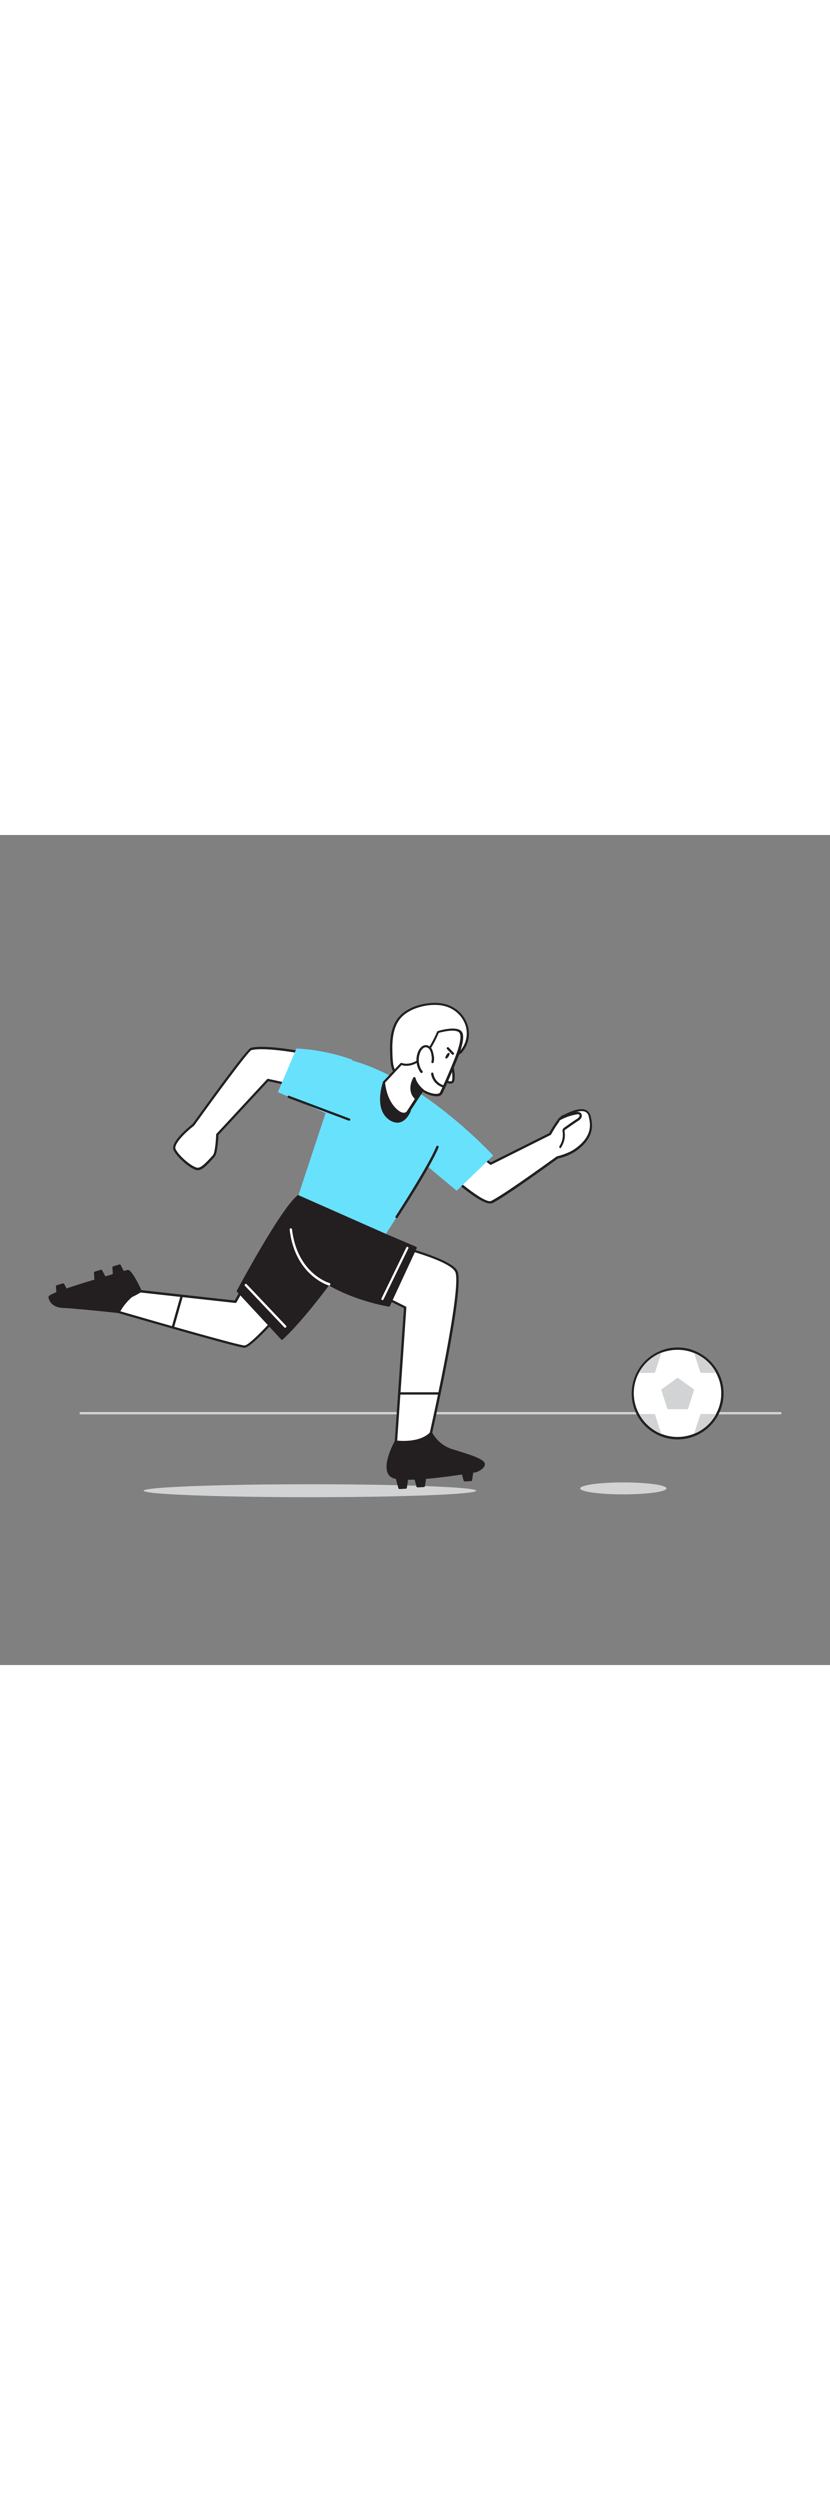 <svg version="1.1" id="Layer_1" xmlns="http://www.w3.org/2000/svg" xmlns:xlink="http://www.w3.org/1999/xlink" x="0px" y="0px" viewBox="0 0 500 500" style="width: 166px;" xml:space="preserve" data-imageid="soccer-58" imageName="Soccer" class="illustrations_image">
<rect x="0" y="0" width="500" height="500" fill="#808080" stroke="none"/>
<style type="text/css">
	.st0_soccer-58{fill:#D1D3D4;}
	.st1_soccer-58{fill:#FFFFFF;}
	.st2_soccer-58{fill:#231F20;}
	.st3_soccer-58{fill:#68E1FD;}
	.st4_soccer-58{fill:none;}
</style>
<path id="Ground_soccer-58" class="st0_soccer-58" d="M470.1,349H48.6c-0.4,0-0.7-0.3-0.7-0.7c0-0.4,0.3-0.7,0.7-0.7h421.5c0.4,0,0.7,0.3,0.7,0.7&#10;&#9;S470.5,349,470.1,349C470.1,349,470.1,349,470.1,349z"/>
<g id="Shadow_soccer-58">
	<ellipse class="st0_soccer-58" cx="186.7" cy="395" rx="100.2" ry="3.9"/>
	<ellipse class="st0_soccer-58" cx="375.5" cy="393.6" rx="26" ry="3.6"/>
</g>
<g id="Character_soccer-58">
	<path class="st1_soccer-58" d="M178.8,276.5c0,0-26.9,32-31.7,31.7s-75.7-20.9-75.7-20.9s6.4-11,4.1-8.6s9-4,9-4l57.3,6.4l16.9-30.3&#10;&#9;&#9;L178.8,276.5z"/>
	<path class="st2_soccer-58" d="M147.2,308.9L147.2,308.9c-4.9-0.3-73-20.1-75.9-20.9c-0.2-0.1-0.4-0.2-0.4-0.4c-0.1-0.2-0.1-0.4,0-0.6&#10;&#9;&#9;c1.5-2.6,3.2-5.6,4-7.2l-0.1-0.1c-0.4-0.6,0.1-1.2,0.3-1.4s0.8-0.8,1.4-0.4c0.1,0.1,0.2,0.1,0.2,0.2c1.7-0.8,4.8-2.4,7.5-3.9&#10;&#9;&#9;c0.1-0.1,0.3-0.1,0.4-0.1l56.8,6.3l16.6-29.9c0.1-0.2,0.3-0.3,0.6-0.4c0.2,0,0.5,0.1,0.6,0.3l20.1,25.6c0.2,0.3,0.2,0.6,0,0.9&#10;&#9;&#9;C174.9,282.3,152.2,308.9,147.2,308.9z M72.5,286.9c24.7,7.2,71,20.4,74.7,20.6h0.1c3.3,0,20.4-18.8,30.7-31.1l-19.1-24.3&#10;&#9;&#9;l-16.4,29.4c-0.1,0.2-0.4,0.4-0.7,0.4l-57.1-6.3c-2.7,1.6-5.5,3-8.4,4.2C75.2,282.2,73.9,284.6,72.5,286.9L72.5,286.9z"/>
	<path class="st2_soccer-58" d="M207.9,256.8c0,0-21.7,31.6-38,46.6l-26.6-28.7c0,0,26.3-49.2,36.3-57.1C195.5,212.5,207.9,256.8,207.9,256.8z&#10;&#9;&#9;"/>
	<path class="st2_soccer-58" d="M169.9,304.1c-0.2,0-0.4-0.1-0.5-0.2l-26.6-28.7c-0.2-0.2-0.2-0.5-0.1-0.8c1.1-2,26.5-49.4,36.5-57.3&#10;&#9;&#9;c0.1-0.1,0.1-0.1,0.2-0.1c2.5-0.8,5.2-0.5,7.5,0.8c12.4,6.6,21.2,37.5,21.6,38.8c0.1,0.2,0,0.4-0.1,0.6c-0.2,0.3-22,31.9-38.1,46.7&#10;&#9;&#9;C170.3,304.1,170.1,304.2,169.9,304.1z M144.2,274.7l25.8,27.8c15.2-14.2,35-42.7,37.2-45.8c-1-3.3-9.6-31.6-20.8-37.7&#10;&#9;&#9;c-1.9-1.1-4.2-1.4-6.3-0.7C170.7,225.9,146.9,269.8,144.2,274.7L144.2,274.7z"/>
	<path class="st2_soccer-58" d="M84.3,274.1c0,0-5.5-11.8-7.3-11.3s-47.7,13.4-47.1,15.8s2.6,5.5,8.3,5.7s30.3,2.7,33.2,3.1&#10;&#9;&#9;C74.5,281.9,78.9,277.3,84.3,274.1z"/>
	<path class="st2_soccer-58" d="M71.4,288L71.4,288c-3-0.4-27.5-2.9-33.2-3.1c-6.6-0.2-8.5-4-9-6.2c-0.2-1-0.5-2.2,23.1-9.5&#10;&#9;&#9;c11.7-3.6,23.6-7,24.5-7.2c2-0.5,5.5,6.1,8.2,11.7c0.2,0.3,0,0.7-0.3,0.9c-5.3,3.1-9.6,7.6-12.6,12.9C71.9,287.9,71.7,288,71.4,288&#10;&#9;&#9;z M30.6,278.6c0.6,2.2,2.4,4.7,7.6,4.9c5.5,0.2,28.3,2.5,32.8,3c3-5.2,7.2-9.6,12.4-12.8c-2.3-4.9-5.4-10.1-6.3-10.4&#10;&#9;&#9;C71.4,265,33.3,276,30.6,278.6L30.6,278.6z"/>
	<path class="st2_soccer-58" d="M104.1,297.4h-0.2c-0.4-0.1-0.6-0.5-0.5-0.9l5.4-19.1c0.1-0.4,0.5-0.6,0.9-0.5c0.4,0.1,0.6,0.5,0.5,0.9&#10;&#9;&#9;l-5.4,19.1C104.6,297.2,104.4,297.4,104.1,297.4z"/>
	<polygon class="st2_soccer-58" points="63.5,267.4 61,262.6 57.3,263.7 57.7,269.7 &#9;"/>
	<path class="st2_soccer-58" d="M57.7,270.4c-0.1,0-0.3,0-0.4-0.1c-0.2-0.1-0.3-0.3-0.3-0.5l-0.4-6.1c0-0.3,0.2-0.6,0.5-0.7l3.7-1.1&#10;&#9;&#9;c0.3-0.1,0.7,0.1,0.8,0.4l2.5,4.8c0.1,0.2,0.1,0.4,0,0.6c-0.1,0.2-0.2,0.3-0.4,0.4l-5.7,2.4C57.9,270.4,57.8,270.4,57.7,270.4z&#10;&#9;&#9; M58,264.2l0.3,4.5l4.2-1.7l-1.9-3.6L58,264.2z"/>
	<polygon class="st2_soccer-58" points="74.6,264 72.1,259.2 68.4,260.3 68.8,266.4 &#9;"/>
	<path class="st2_soccer-58" d="M68.8,267.1c-0.1,0-0.3,0-0.4-0.1c-0.2-0.1-0.3-0.3-0.3-0.5l-0.4-6c0-0.3,0.2-0.6,0.5-0.7l3.7-1.1&#10;&#9;&#9;c0.3-0.1,0.7,0,0.8,0.4l2.5,4.8c0.1,0.2,0.1,0.4,0,0.6c-0.1,0.2-0.2,0.3-0.4,0.4l-5.7,2.3C69,267,68.9,267.1,68.8,267.1z&#10;&#9;&#9; M69.1,260.8l0.3,4.5l4.2-1.7l-1.8-3.6L69.1,260.8z"/>
	<polygon class="st2_soccer-58" points="40.5,275.4 38.1,270.6 34.4,271.7 34.8,277.8 &#9;"/>
	<path class="st2_soccer-58" d="M34.8,278.5c-0.1,0-0.3,0-0.4-0.1c-0.2-0.1-0.3-0.3-0.3-0.5l-0.4-6c0-0.3,0.2-0.6,0.5-0.7l3.7-1.1&#10;&#9;&#9;c0.3-0.1,0.7,0.1,0.8,0.4l2.5,4.8c0.1,0.2,0.1,0.4,0,0.6c-0.1,0.2-0.2,0.3-0.4,0.4l-5.8,2.4C34.9,278.4,34.9,278.5,34.8,278.5z&#10;&#9;&#9; M35.1,272.2l0.3,4.5l4.2-1.7l-1.9-3.6L35.1,272.2z"/>
	<path class="st1_soccer-58" d="M185.2,131.6c0,0-25-5.1-34-2.8c-2.6,0.7-34.8,45.7-34.8,45.7s-13.5,10.5-11.3,15s10.2,11.1,13.6,11.6&#10;&#9;&#9;c2.4,0.3,5-2.1,10.2-7.9c1.7-1.9,2.1-12.9,2.1-12.9l30.5-32.9l17.4,3.8"/>
	<path class="st2_soccer-58" d="M119.2,201.9h-0.5c-3.7-0.5-11.8-7.4-14.1-12c-2.4-4.8,9.6-14.4,11.4-15.8c7.7-10.7,32.5-45.2,35.1-45.9&#10;&#9;&#9;c9.1-2.3,33.3,2.6,34.3,2.8c0.4,0.1,0.6,0.4,0.6,0.8s-0.4,0.6-0.8,0.6c0,0,0,0-0.1,0c-0.2-0.1-25-5-33.7-2.8&#10;&#9;&#9;c-2.1,1-22.2,28.4-34.4,45.4l-0.1,0.1c-5.1,3.9-12.5,11.2-11.1,14.1c2.2,4.5,10,10.8,13,11.2c2,0.3,4.6-2.1,9.5-7.6&#10;&#9;&#9;c1.1-1.2,1.8-8.3,1.9-12.4c0-0.2,0.1-0.3,0.2-0.4l30.5-32.9c0.2-0.2,0.4-0.3,0.7-0.2l17.4,3.8c0.4,0.1,0.6,0.5,0.5,0.8&#10;&#9;&#9;c-0.1,0.4-0.5,0.6-0.8,0.5l-17.1-3.7l-30,32.4c-0.1,2.4-0.6,11.2-2.3,13.1C124.5,199.2,121.8,201.9,119.2,201.9z"/>
	<path class="st1_soccer-58" d="M275.3,181.8l20.1,16.1l35.8-17.9c0,0,5.4-9.8,8-10.7s14.2-7.9,16,0.4c0.7,3.5,3.2,11.8-8.9,20.1&#10;&#9;&#9;c-4.3,3-10.6,4.4-10.6,4.4s-30.9,22.6-39.6,26.9c-5.9,2.9-35-25.1-35-25.1L275.3,181.8z"/>
	<path class="st2_soccer-58" d="M295.2,222c-7.9,0-31.7-22.7-34.5-25.4c-0.1-0.1-0.2-0.3-0.2-0.5c0-0.2,0.1-0.4,0.2-0.5l14.2-14.2&#10;&#9;&#9;c0.3-0.3,0.7-0.3,0.9-0.1l19.8,15.9l35.2-17.6c0.9-1.6,5.6-9.9,8.2-10.8c0.4-0.1,0.9-0.4,1.6-0.7c3.3-1.6,8.9-4.1,12.5-2.4&#10;&#9;&#9;c1.5,0.8,2.5,2.3,2.8,4l0.1,0.5c0.9,3.9,2.6,12.1-9.2,20.3c-3.3,2.1-6.9,3.6-10.7,4.4c-2.4,1.7-31.1,22.7-39.5,26.9&#10;&#9;&#9;C296.1,221.9,295.7,222,295.2,222z M262.2,196c11.2,10.7,29.8,26.4,33.7,24.4c8.5-4.2,39.1-26.6,39.5-26.8c0.1-0.1,0.2-0.1,0.3-0.1&#10;&#9;&#9;c0.1,0,6.2-1.4,10.4-4.3c11.1-7.7,9.5-15.2,8.7-18.9l-0.1-0.5c-0.2-1.3-0.9-2.4-2-3c-3-1.5-8.4,1-11.3,2.4&#10;&#9;&#9;c-0.8,0.4-1.4,0.6-1.8,0.8c-1.7,0.6-5.6,6.7-7.6,10.4c-0.1,0.1-0.2,0.2-0.3,0.3l-35.8,17.9c-0.2,0.1-0.5,0.1-0.8-0.1l-19.6-15.8&#10;&#9;&#9;L262.2,196z"/>
	<path class="st3_soccer-58 targetColor" d="M207.1,134.6c45.4,9.8,90,58.5,90,58.5l-22,21.2l-17.6-14.7c-4.3,8.6-25.5,41.4-25.5,41.4s-29.8-3.6-52.4-23.2&#10;&#9;&#9;C178,222,203.9,144.2,207.1,134.6z" style="fill: rgb(104, 225, 253);"/>
	<path class="st2_soccer-58" d="M231.3,149c0,0-5.7,16,3.8,22.2c7.7,5,11.6-5,11.6-5L231.3,149z"/>
	<path class="st2_soccer-58" d="M239.3,173.3c-1.6-0.1-3.2-0.6-4.5-1.5c-9.9-6.4-4.3-22.3-4.1-23c0.1-0.2,0.3-0.4,0.5-0.4&#10;&#9;&#9;c0.2-0.1,0.5,0,0.7,0.2l15.4,17.2c0.2,0.2,0.2,0.5,0.1,0.7c-0.1,0.2-2.1,5.2-6.1,6.5C240.6,173.2,239.9,173.3,239.3,173.3z&#10;&#9;&#9; M231.6,150.4c-1.1,3.7-3.6,15.3,3.9,20.2c1.5,1.1,3.5,1.5,5.3,1c2.8-0.9,4.5-4.2,5.1-5.3L231.6,150.4z"/>
	<path class="st1_soccer-58" d="M222.4,243.4c0,0,47.7,10.2,52.5,19.3s-16.1,101.4-16.1,101.4l-20.5,5.7l5.8-85.1l-26.7-13.4"/>
	<path class="st2_soccer-58" d="M238.2,370.5c-0.2,0-0.3-0.1-0.4-0.2c-0.2-0.1-0.3-0.4-0.3-0.6l5.8-84.7L217,271.9c-0.3-0.2-0.5-0.6-0.3-0.9&#10;&#9;&#9;c0,0,0,0,0,0c0.2-0.3,0.6-0.5,0.9-0.3l26.8,13.3c0.3,0.1,0.4,0.4,0.4,0.7l-5.8,84.2l19.1-5.3c7.2-31.9,19.8-93.5,16.1-100.5&#10;&#9;&#9;c-4.6-8.8-51.6-18.9-52-19c-0.4-0.1-0.6-0.5-0.5-0.8c0.1-0.4,0.5-0.6,0.8-0.5c2,0.4,48,10.4,53,19.7s-15.2,98.1-16.1,101.9&#10;&#9;&#9;c-0.1,0.2-0.2,0.4-0.5,0.5l-20.5,5.7L238.2,370.5z M258.8,364.1L258.8,364.1z"/>
	<path class="st2_soccer-58" d="M232,240.9l18.3,7.8l-16.1,34.7c0,0-44.1-7.2-55.5-32.3c-7.5-16.5,1-33.4,1-33.4L232,240.9z"/>
	<path class="st2_soccer-58" d="M234.2,284.1h-0.1c-8.1-1.5-16-3.8-23.6-6.8c-11.5-4.6-26.5-12.8-32.5-26c-7.6-16.6,0.9-33.8,1-34&#10;&#9;&#9;c0.2-0.3,0.6-0.5,0.9-0.3l52.4,23.2l18.3,7.8c0.2,0.1,0.3,0.2,0.4,0.4c0.1,0.2,0.1,0.4,0,0.6l-16.1,34.7&#10;&#9;&#9;C234.7,283.9,234.5,284.1,234.2,284.1z M180,218.6c-1.4,3.1-7.2,17.9-0.7,32.2c10.5,23,49.5,30.9,54.5,31.8l15.6-33.5l-17.6-7.5&#10;&#9;&#9;l0,0L180,218.6z"/>
	<path class="st2_soccer-58" d="M240.5,337.1c-0.4,0-0.7-0.3-0.7-0.7c0-0.4,0.3-0.7,0.7-0.7h24.2l0,0c0.4,0,0.7,0.3,0.7,0.7v0&#10;&#9;&#9;c0,0.4-0.3,0.7-0.7,0.7c0,0,0,0,0,0L240.5,337.1L240.5,337.1z"/>
	<path class="st1_soccer-58" d="M198.3,271.4h-0.2c-0.2-0.1-20.4-6-23.6-33.7c0-0.4,0.2-0.7,0.6-0.8c0,0,0,0,0,0c0.4,0,0.7,0.2,0.8,0.6&#10;&#9;&#9;c0,0,0,0,0,0c3.1,26.7,22.4,32.4,22.6,32.4c0.4,0.1,0.6,0.5,0.5,0.9C198.8,271.2,198.6,271.4,198.3,271.4L198.3,271.4z"/>
	<path class="st1_soccer-58" d="M337,171.3c3.2-1.8,6.7-3.1,10.4-3.7c0.7-0.2,1.5-0.1,2.1,0.3c0.6,0.6,0.6,1.5,0.2,2.2&#10;&#9;&#9;c-0.5,0.7-1.1,1.2-1.8,1.6c-2.5,1.7-5,3.4-7.4,5.1c-0.7,0.3-1,1.1-0.8,1.8c0.5,3.3-0.2,6.6-2,9.3"/>
	<path class="st2_soccer-58" d="M337.6,188.6c-0.1,0-0.3,0-0.4-0.1c-0.3-0.2-0.4-0.6-0.2-1c0,0,0,0,0,0c1.7-2.6,2.4-5.7,1.9-8.8&#10;&#9;&#9;c-0.1-0.3-0.1-0.7,0-1.1c0.2-0.6,0.6-1.1,1.1-1.4c2.4-1.7,4.9-3.5,7.4-5.1c0.6-0.3,1.1-0.8,1.5-1.4c0.3-0.4,0.3-0.9,0-1.3&#10;&#9;&#9;c-0.5-0.2-1-0.3-1.5-0.1c-3.6,0.6-7,1.8-10.2,3.6c-0.3,0.2-0.8,0-1-0.3c-0.2-0.3-0.1-0.8,0.3-0.9c0,0,0,0,0,0&#10;&#9;&#9;c3.3-1.9,6.9-3.2,10.6-3.8c0.9-0.2,1.9-0.1,2.7,0.5c0.8,0.8,0.9,2.1,0.3,3.1c-0.5,0.8-1.2,1.4-2,1.8c-2.5,1.7-5,3.4-7.4,5.1&#10;&#9;&#9;c-0.2,0.1-0.5,0.4-0.6,0.6c0,0.2,0,0.3,0,0.5c0.6,3.4-0.2,7-2.2,9.9C338.1,188.5,337.9,188.6,337.6,188.6z"/>
	<path class="st2_soccer-58" d="M238.3,365.5c0,0,14.2,2.2,21.3-5.2c2.8,5.2,7.6,9.1,13.4,10.7c9.9,3,18.5,5.8,18.4,8.2s-4.6,4-4.6,4&#10;&#9;&#9;s-43.9,7.5-50.8,3.1S238.3,365.5,238.3,365.5z"/>
	<path class="st2_soccer-58" d="M245.7,388.4c-4.7,0-8.4-0.4-10-1.5c-7.3-4.7,1.7-21.1,2.1-21.8c0.1-0.3,0.4-0.4,0.7-0.4&#10;&#9;&#9;c0.1,0,13.9,2.1,20.7-5c0.2-0.2,0.4-0.2,0.6-0.2c0.2,0,0.4,0.2,0.5,0.4c2.7,5,7.4,8.8,12.9,10.3c12.9,3.9,19,6.2,18.9,8.9&#10;&#9;&#9;s-4.5,4.5-5,4.7C285.6,384.1,260.6,388.4,245.7,388.4z M238.7,366.2c-1.3,2.5-8,15.8-2.3,19.5c5.2,3.4,35.2-0.6,50.3-3.2&#10;&#9;&#9;c0.9-0.3,3.9-1.8,4-3.4c0.1-2.1-12.1-5.8-17.9-7.5c-5.6-1.6-10.4-5.2-13.4-10.2C252.7,367.6,241.2,366.5,238.7,366.2L238.7,366.2z"/>
	<path class="st1_soccer-58" d="M239,144c-2.6-2.4-3-6.3-3.2-9.6c-0.4-8.1-0.6-17.7,4.9-24.2c5.8-6.8,18.5-9.8,27-7.7&#10;&#9;&#9;c11.9,3,18.4,16.4,11,26.9c-1.4,2-2.3,2.8-4.6,2.1s-4.5-1.5-6.9-0.3c-2.1,1.1-3.7,3.2-4.9,5.1c-1.1,2.1-2.5,4-4.2,5.7&#10;&#9;&#9;c-3.6,3.2-9.1,3.4-13.7,3.6C242.5,145.9,240.5,145.3,239,144z"/>
	<path class="st2_soccer-58" d="M243.9,146.4c-2,0.1-3.9-0.6-5.4-1.9l0,0c-2.7-2.4-3.2-6.3-3.4-10.1c-0.3-7.5-0.8-17.8,5.1-24.7&#10;&#9;&#9;c6.2-7.3,19.3-10,27.7-7.9c6.2,1.5,11.3,5.9,13.5,11.9c2,5.4,1.2,11.4-2.1,16c-1.4,2-2.5,3.2-5.4,2.4l-0.9-0.2&#10;&#9;&#9;c-2-0.6-3.6-1.1-5.5-0.1s-3.5,3-4.6,4.9l-0.4,0.6c-1.1,1.9-2.4,3.7-3.9,5.2c-3.5,3.2-8.6,3.5-13.2,3.8l-0.9,0.1L243.9,146.4z&#10;&#9;&#9; M239.4,143.4c1.4,1.2,3.2,1.7,5.1,1.5l0.9-0.1c4.3-0.3,9.2-0.5,12.3-3.4c1.5-1.5,2.7-3.2,3.7-5l0.4-0.6c1.2-2,2.8-4.2,5.2-5.4&#10;&#9;&#9;s4.5-0.6,6.5,0l0.8,0.2c1.9,0.5,2.5,0.1,3.9-1.9c3.1-4.3,3.8-9.8,2-14.7c-2.1-5.5-6.8-9.6-12.6-11c-7.8-2-20.5,0.6-26.3,7.4&#10;&#9;&#9;c-5.5,6.5-5.1,16.5-4.8,23.7C236.7,137.8,237.1,141.3,239.4,143.4L239.4,143.4z"/>
	<path class="st1_soccer-58" d="M272.1,137.4c0,0,2.1,10.1,0.3,11.3s-4.9-1.3-4.9-1.3"/>
	<path class="st2_soccer-58" d="M271.3,149.8c-1.9,0-4-1.6-4.2-1.8c-0.3-0.2-0.4-0.7-0.1-1c0.2-0.3,0.7-0.4,1-0.1c0.7,0.6,3,2.1,4.1,1.3&#10;&#9;&#9;c0.7-0.5,0.5-5.5-0.6-10.6c-0.1-0.4,0.1-0.8,0.5-0.9c0.4-0.1,0.8,0.1,0.9,0.5c0,0,0,0,0,0.1c0.6,3.2,2,10.7,0,12&#10;&#9;&#9;C272.4,149.6,271.9,149.8,271.3,149.8z"/>
	<path class="st1_soccer-58" d="M277.6,119.2c2.3,4.1-3.4,16.7-4.9,20.5c-2.2,5.3-4.5,10.5-6.9,15.7c-1.5,3.3-10.3-0.1-11.4-1.8l-8.6,13.3&#10;&#9;&#9;c0,0-2.5,3.8-8.2-2.3s-6.2-15.7-6.2-15.7l10.4-11c0,0,5.7,2.4,11.9-3.1s10.2-16.1,10.2-16.1S275.4,115.2,277.6,119.2z"/>
	<path class="st2_soccer-58" d="M243.3,168.8c-1.9,0-4-1.2-6.3-3.7c-5.8-6.2-6.4-15.7-6.4-16.1c0-0.2,0.1-0.4,0.2-0.5l10.4-11&#10;&#9;&#9;c0.2-0.2,0.5-0.3,0.8-0.2c0.2,0.1,5.4,2.1,11.2-3c6-5.3,10-15.7,10.1-15.8c0.1-0.2,0.2-0.4,0.5-0.4c1.2-0.4,12.2-3.6,14.6,0.7l0,0&#10;&#9;&#9;c2,3.6-1.1,12.2-4.5,20.1l-0.4,1c-2.2,5.3-4.5,10.6-6.9,15.7c-0.6,1.1-1.7,1.8-3,1.8c-2.9,0.2-7.1-1.4-8.9-2.7l-8.2,12.6&#10;&#9;&#9;c-0.6,0.9-1.6,1.4-2.7,1.5L243.3,168.8z M232,149.2c0.1,1.6,1.1,9.7,6,14.9c2.6,2.8,4.4,3.3,5.5,3.2c0.6,0,1.2-0.4,1.6-0.9&#10;&#9;&#9;l8.6-13.3c0.1-0.2,0.3-0.3,0.6-0.3c0.2,0,0.4,0.1,0.6,0.3c0.6,0.9,5.3,3.1,8.4,2.8c0.7,0,1.4-0.3,1.8-0.9&#10;&#9;&#9;c2.4-5.1,4.7-10.4,6.9-15.7l0.4-1c1.8-4.2,6.4-15.4,4.5-18.9c-1.5-2.8-9.5-1.1-12.6-0.2c-0.8,1.9-4.6,11-10.3,16&#10;&#9;&#9;c-5.5,4.9-10.6,3.9-12.1,3.4L232,149.2z"/>
	<path class="st1_soccer-58" d="M267.2,151.4c-3.5-1-6.2-4-6.7-7.6"/>
	<path class="st2_soccer-58" d="M267.2,152.1h-0.2c-0.1,0-6.3-1.6-7.3-8.2c-0.1-0.4,0.2-0.7,0.6-0.8c0.4-0.1,0.7,0.2,0.8,0.6&#10;&#9;&#9;c0.5,3.4,2.9,6.1,6.2,7.1c0.4,0.1,0.6,0.5,0.5,0.9C267.8,151.9,267.6,152.1,267.2,152.1z"/>
	<path class="st1_soccer-58" d="M260.6,136.7c0.4-1.4,0.4-2.9,0-4.2c-0.2-1.1-0.5-2.2-1-3.2c-0.5-1-1.4-1.7-2.5-2c-1-0.1-2,0.2-2.7,0.8&#10;&#9;&#9;c-0.7,0.6-1.3,1.5-1.7,2.4c-1.8,4-1.4,8.6,1.2,12.2l-0.2-0.4"/>
	<path class="st2_soccer-58" d="M253.9,143.4c-0.2,0-0.4-0.1-0.6-0.3c-2.7-3.8-3.2-8.7-1.3-12.9c0.4-1,1.1-1.9,1.9-2.6c0.9-0.8,2.1-1.2,3.3-1&#10;&#9;&#9;c1.3,0.3,2.4,1.2,3,2.4c0.5,1.1,0.8,2.2,1,3.4c0.4,1.5,0.4,3.1,0,4.6c-0.1,0.4-0.5,0.5-0.9,0.4c0,0,0,0,0,0&#10;&#9;&#9;c-0.4-0.1-0.5-0.5-0.4-0.9c0.3-1.3,0.3-2.6,0-3.9c-0.1-1-0.4-2-0.9-3c-0.4-0.8-1.1-1.4-2-1.7c-0.8-0.1-1.6,0.1-2.2,0.7&#10;&#9;&#9;c-0.7,0.6-1.2,1.3-1.5,2.1c-1.6,3.5-1.3,7.6,0.7,10.9c0.2,0.1,0.3,0.2,0.4,0.4l0.2,0.4c0.1,0.3,0,0.7-0.3,0.9&#10;&#9;&#9;C254.1,143.4,254,143.4,253.9,143.4z"/>
	<path class="st2_soccer-58" d="M254.4,153.6c0,0-3.9-3.2-4.8-7.1c0,0-4.7,7.4,1.3,12.5L254.4,153.6z"/>
	<path class="st2_soccer-58" d="M250.9,159.7c-0.2,0-0.3-0.1-0.4-0.2c-6.4-5.4-1.5-13.4-1.5-13.4c0.1-0.2,0.4-0.4,0.7-0.3&#10;&#9;&#9;c0.3,0,0.5,0.3,0.6,0.5c0.8,3.6,4.5,6.7,4.6,6.8c0.3,0.2,0.3,0.6,0.1,0.9l-3.5,5.4c-0.1,0.2-0.3,0.3-0.5,0.3L250.9,159.7z&#10;&#9;&#9; M249.4,148.3c-0.9,2.2-1.9,6.3,1.3,9.6l2.7-4.2C251.8,152.2,250.4,150.4,249.4,148.3L249.4,148.3z"/>
	<ellipse transform="matrix(0.522 -0.853 0.853 0.522 15.536 293.459)" class="st2_soccer-58" cx="269.5" cy="132.9" rx="2" ry="0.8"/>
	<line class="st4_soccer-58" x1="272.8" y1="131.7" x2="269.8" y2="128.5"/>
	<path class="st2_soccer-58" d="M272.8,132.4c-0.2,0-0.4-0.1-0.5-0.2l-3-3.2c-0.3-0.3-0.3-0.7,0-1c0.3-0.3,0.7-0.3,1,0c0,0,0,0,0,0l3,3.2&#10;&#9;&#9;c0.3,0.3,0.3,0.7,0,1C273.2,132.3,273,132.4,272.8,132.4z"/>
	<polygon class="st2_soccer-58" points="245.4,387.8 244.6,393.2 240.7,393.3 239.1,387.5 &#9;"/>
	<path class="st2_soccer-58" d="M240.7,394c-0.3,0-0.6-0.2-0.7-0.5l-1.6-5.9c-0.1-0.2,0-0.4,0.1-0.6c0.1-0.2,0.4-0.3,0.6-0.3l6.2,0.4&#10;&#9;&#9;c0.2,0,0.4,0.1,0.5,0.2c0.1,0.2,0.2,0.3,0.1,0.5l-0.8,5.4c0,0.3-0.3,0.6-0.7,0.6L240.7,394L240.7,394z M240.1,388.2l1.2,4.4&#10;&#9;&#9;l2.7-0.1l0.6-4L240.1,388.2z"/>
	<polygon class="st2_soccer-58" points="256.2,386.8 255.4,392.2 251.6,392.3 250,386.5 &#9;"/>
	<path class="st2_soccer-58" d="M251.6,393c-0.3,0-0.6-0.2-0.7-0.5l-1.6-5.9c-0.1-0.4,0.1-0.8,0.5-0.9c0.1,0,0.1,0,0.2,0l6.2,0.4&#10;&#9;&#9;c0.2,0,0.4,0.1,0.5,0.2c0.1,0.1,0.2,0.3,0.1,0.5l-0.8,5.4c-0.1,0.3-0.3,0.6-0.7,0.6L251.6,393L251.6,393z M250.9,387.2l1.2,4.4&#10;&#9;&#9;l2.7-0.1l0.6-4L250.9,387.2z"/>
	<polygon class="st2_soccer-58" points="284.6,383.2 283.8,388.5 280,388.7 278.4,382.8 &#9;"/>
	<path class="st2_soccer-58" d="M280,389.4c-0.3,0-0.6-0.2-0.7-0.5l-1.6-5.9c-0.1-0.2,0-0.4,0.1-0.6c0.1-0.2,0.4-0.3,0.6-0.3l6.2,0.4&#10;&#9;&#9;c0.2,0,0.4,0.1,0.5,0.2c0.1,0.1,0.2,0.3,0.1,0.5l-0.8,5.4c0,0.3-0.3,0.6-0.7,0.6L280,389.4L280,389.4z M279.3,383.6l1.2,4.4&#10;&#9;&#9;l2.7-0.1l0.6-4L279.3,383.6z"/>
	<path class="st3_soccer-58 targetColor" d="M212.3,135.4c-10.8-3.9-22.2-6.2-33.7-6.8l-11.2,26.3l38.6,16.9L212.3,135.4z" style="fill: rgb(104, 225, 253);"/>
	<path class="st2_soccer-58" d="M210.3,172.1c-0.1,0-0.2,0-0.2,0l-36.4-13.7c-0.4-0.1-0.6-0.5-0.4-0.9c0.1-0.4,0.5-0.6,0.9-0.4l0,0l36.4,13.7&#10;&#9;&#9;c0.4,0.1,0.5,0.5,0.4,0.9C210.9,171.9,210.6,172.1,210.3,172.1z"/>
	<path class="st1_soccer-58" d="M171.8,296.8c-0.2,0-0.4-0.1-0.5-0.2l-23.7-25c-0.3-0.3-0.3-0.7,0-1c0,0,0,0,0,0c0.3-0.3,0.7-0.3,1,0l23.7,25&#10;&#9;&#9;c0.3,0.3,0.3,0.7,0,1C172.1,296.7,172,296.8,171.8,296.8L171.8,296.8z"/>
	<path class="st1_soccer-58" d="M230.4,280.2c-0.1,0-0.2,0-0.3-0.1c-0.3-0.2-0.5-0.6-0.3-0.9c0,0,0,0,0,0l15-30.8c0.2-0.3,0.6-0.5,0.9-0.3&#10;&#9;&#9;c0,0,0,0,0,0c0.3,0.2,0.5,0.6,0.3,0.9c0,0,0,0,0,0l-15,30.8C230.9,280,230.7,280.2,230.4,280.2z"/>
	<path class="st2_soccer-58" d="M238.9,230.8c-0.1,0-0.3,0-0.4-0.1c-0.3-0.2-0.4-0.7-0.2-1c0,0,0,0,0,0c0.2-0.3,19.9-30.6,24.5-42&#10;&#9;&#9;c0.1-0.4,0.5-0.6,0.9-0.5c0.4,0.1,0.6,0.5,0.5,0.9c0,0,0,0.1,0,0.1c-4.7,11.6-23.8,41-24.6,42.2&#10;&#9;&#9;C239.4,230.7,239.2,230.8,238.9,230.8z"/>
</g>
<g id="Ball_soccer-58">
	<path class="st1_soccer-58" d="M434.5,336.4c0,5-1.4,9.8-4.1,14c-7.7,12.3-23.9,16-36.2,8.3c-3.3-2.1-6.2-4.9-8.3-8.3c-5.1-8-5.5-18.1-1-26.4&#10;&#9;&#9;c2.8-5.3,7.4-9.5,13-11.9c13.4-5.6,28.8,0.7,34.4,14.1C433.8,329.4,434.5,332.8,434.5,336.4L434.5,336.4z"/>
	<path class="st2_soccer-58" d="M408.2,310.1c3.5,0,6.9,0.7,10.2,2c9.8,4.1,16.1,13.6,16.1,24.2c0,5-1.4,9.8-4.1,14&#10;&#9;&#9;c-7.7,12.3-23.9,16-36.2,8.3c-3.3-2.1-6.2-4.9-8.3-8.3c-5.1-8-5.5-18.1-1-26.4c2.8-5.3,7.4-9.5,13-11.9&#10;&#9;&#9;C401.3,310.8,404.7,310.1,408.2,310.1 M408.2,308.7c-3.7,0-7.3,0.7-10.7,2.2c-14.1,5.9-20.7,22.2-14.8,36.3&#10;&#9;&#9;c2.6,6.2,7.5,11.3,13.6,14.2c13.8,6.6,30.3,0.7,36.9-13.1c3.8-7.9,3.6-17.1-0.6-24.9c-3-5.6-7.8-10-13.7-12.5&#10;&#9;&#9;C415.5,309.4,411.9,308.7,408.2,308.7L408.2,308.7z"/>
	<polygon class="st0_soccer-58" points="408.2,326.9 398.3,334.1 402.1,345.9 414.4,345.9 418.2,334.1 &#9;"/>
	<path class="st0_soccer-58" d="M398.3,312.3l-3.8,11.7h-9.4c2.8-5.3,7.4-9.5,13-11.9L398.3,312.3z"/>
	<path class="st0_soccer-58" d="M431.4,324H422l-3.8-11.7l0.2-0.1C424,314.5,428.6,318.7,431.4,324z"/>
	<path class="st0_soccer-58" d="M398.3,360.5l-3.8-11.7h-9.4c2.8,5.3,7.4,9.5,13,11.9L398.3,360.5z"/>
	<path class="st0_soccer-58" d="M431.4,348.8H422l-3.8,11.7l0.2,0.1C424,358.3,428.6,354.1,431.4,348.8z"/>
</g>
</svg>